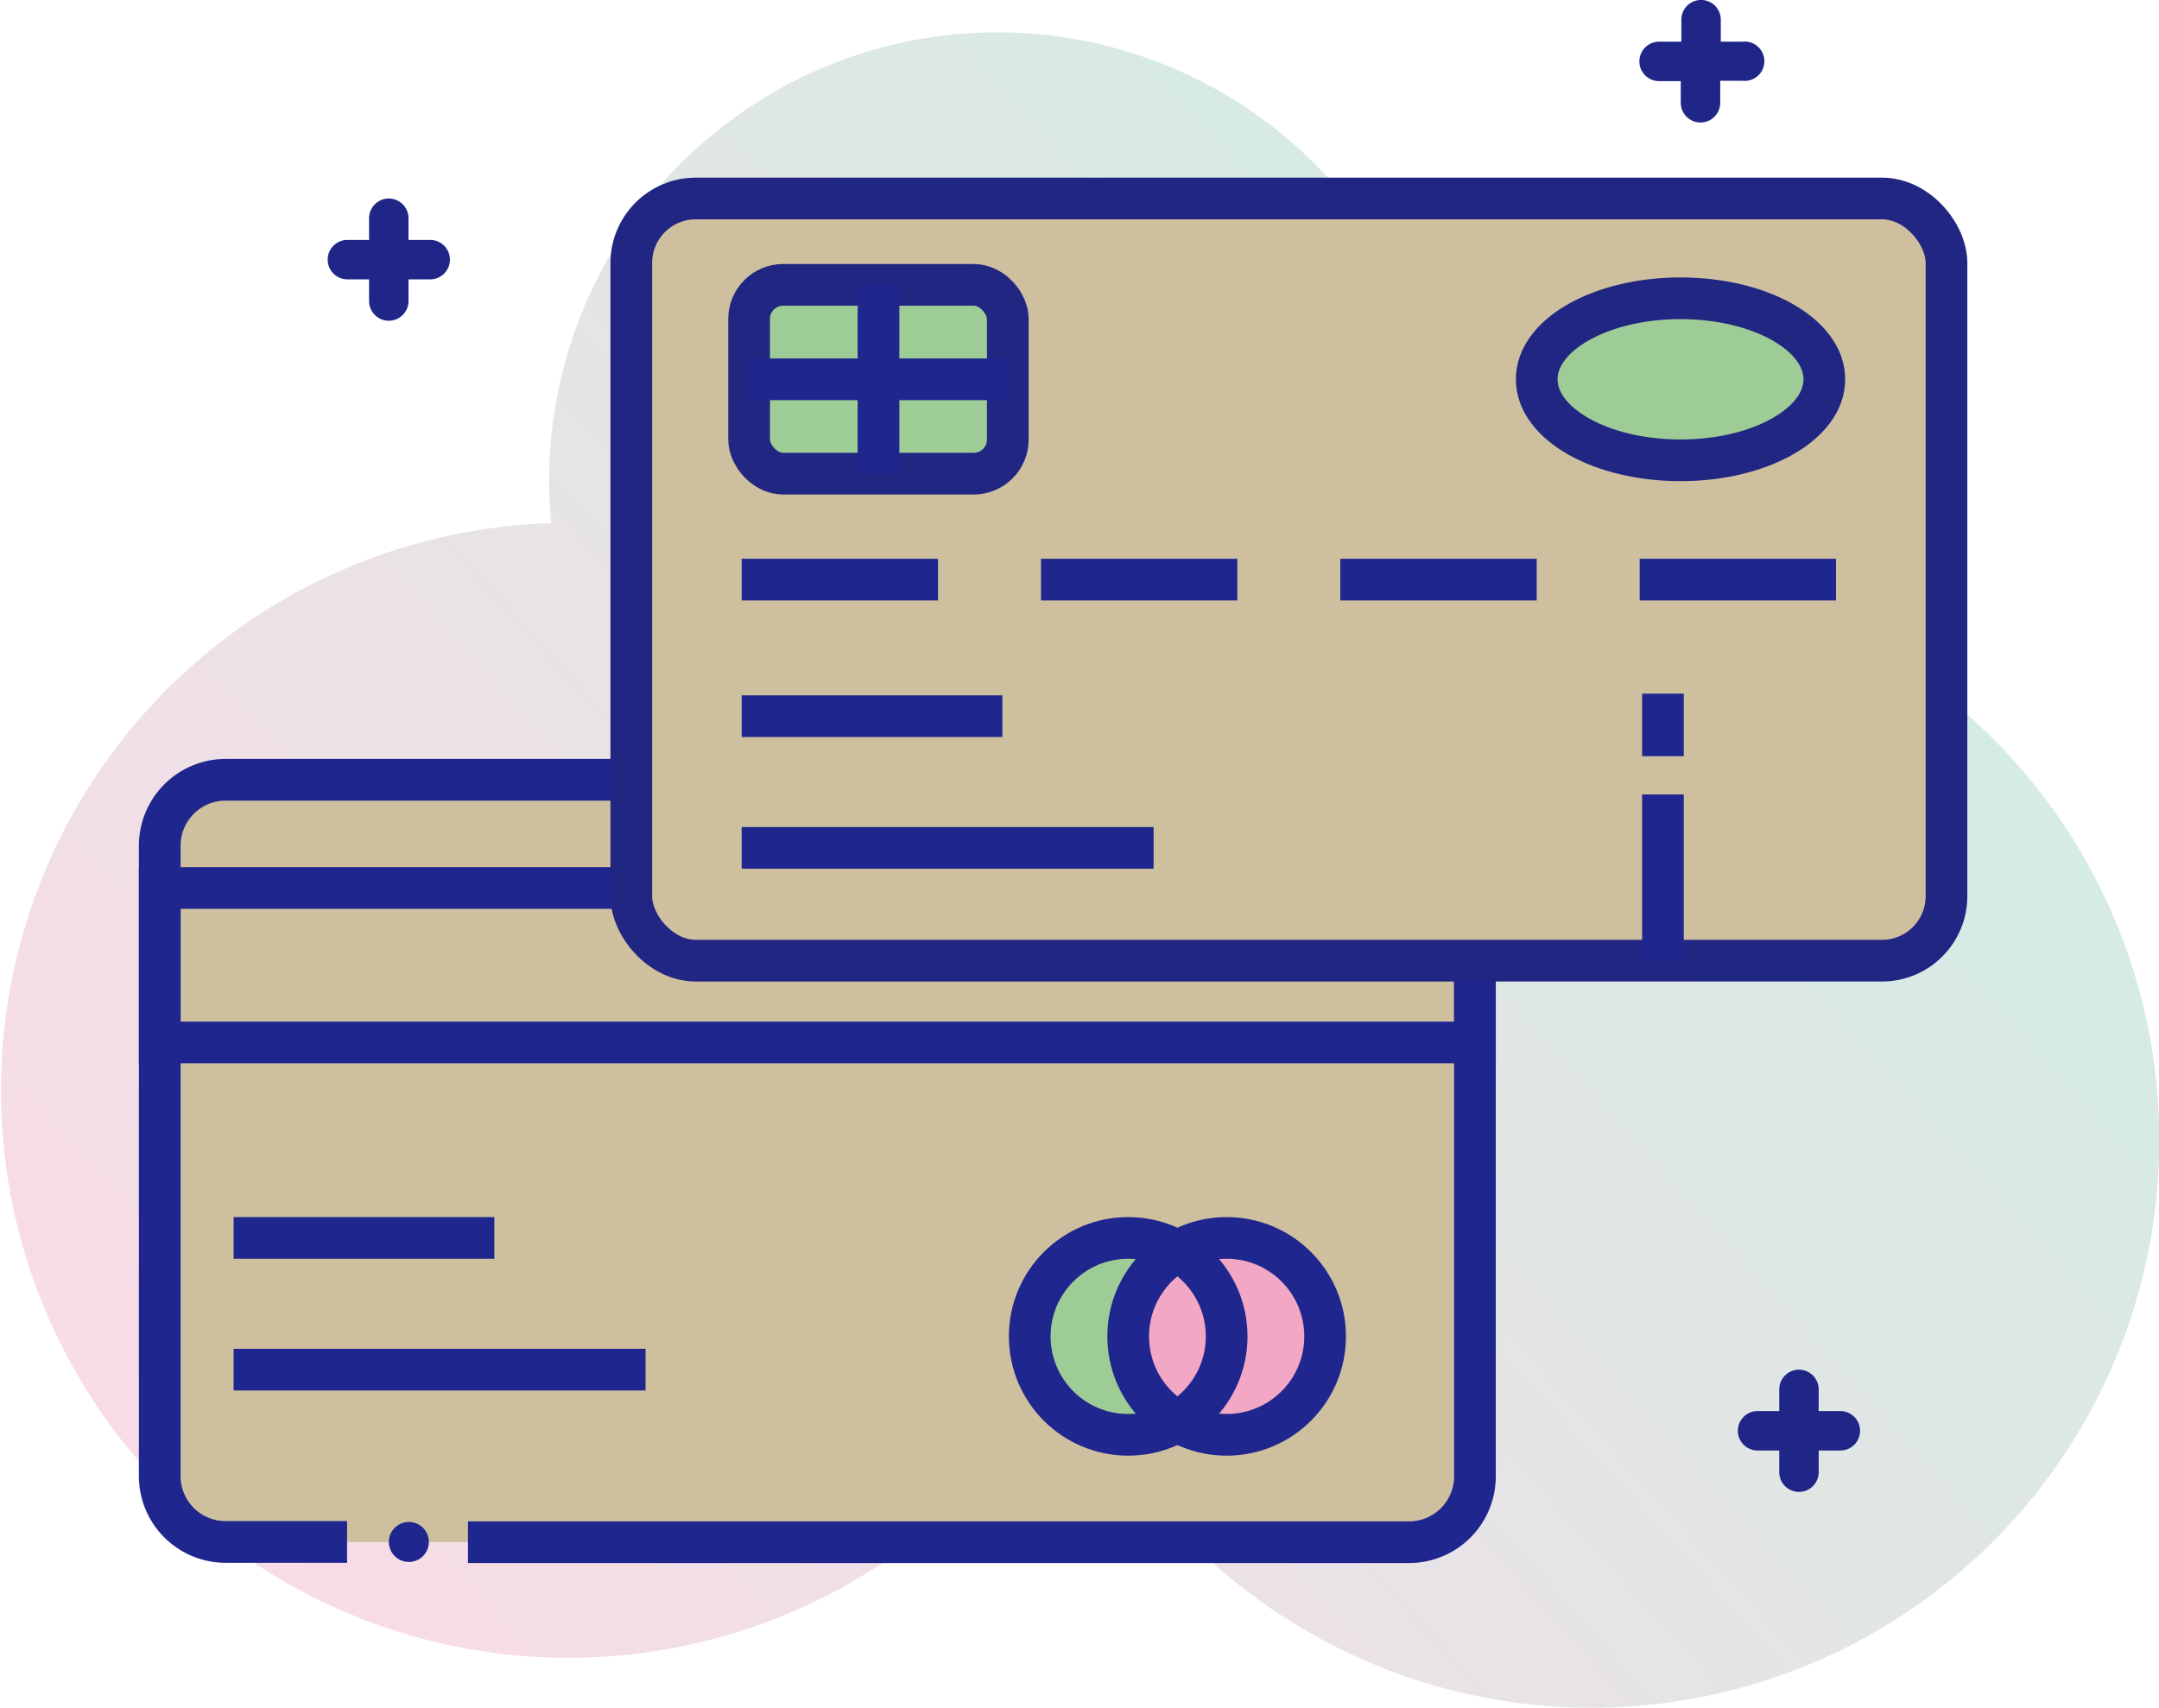 <svg xmlns="http://www.w3.org/2000/svg" xmlns:xlink="http://www.w3.org/1999/xlink" viewBox="0 0 258.96 204.87"><defs><style>.cls-1{isolation:isolate;}.cls-2{opacity:0.4;mix-blend-mode:multiply;fill:url(#linear-gradient);}.cls-3,.cls-7{fill:#cec09f;}.cls-4,.cls-8{fill:#9dcc96;}.cls-5{fill:#f2a7c5;}.cls-6{fill:none;stroke:#1f268e;}.cls-6,.cls-7,.cls-8{stroke-miterlimit:10;stroke-width:5px;}.cls-7,.cls-8{stroke:#212683;}.cls-9{fill:#1f2687;}.cls-10{fill:#1f268e;}</style><linearGradient id="linear-gradient" x1="544.67" y1="-394.15" x2="768.11" y2="-394.15" gradientTransform="translate(-96.48 863.85) rotate(-42)" gradientUnits="userSpaceOnUse"><stop offset="0" stop-color="#efa6c2"/><stop offset="1" stop-color="#96cdbd"/></linearGradient></defs><title>Credit Card</title><g class="cls-1"><g id="Layer_2" data-name="Layer 2"><g id="Layer_1-2" data-name="Layer 1"><path class="cls-2" d="M171.63,71.45A53.78,53.78,0,1,0,66.11,62.76a68.07,68.07,0,1,0,62,100.32,68.09,68.09,0,1,0,43.57-91.63Z"/><rect class="cls-3" x="19.16" y="93.54" width="157.75" height="91.43" rx="7.74" ry="7.74"/><circle class="cls-4" cx="135.47" cy="160.31" r="11.81"/><circle class="cls-5" cx="147.28" cy="160.31" r="11.81"/><path class="cls-6" d="M75.72,93.54H27.07a7.91,7.91,0,0,0-7.91,7.91v75.62a7.9,7.9,0,0,0,7.91,7.9H41.63"/><path class="cls-6" d="M56.13,185H169a7.9,7.9,0,0,0,7.91-7.9V115.24"/><polyline class="cls-6" points="176.91 115.24 176.91 125.05 19.16 125.05 19.16 106.52 75.72 106.52"/><circle class="cls-6" cx="135.32" cy="160.31" r="11.81"/><circle class="cls-6" cx="147.13" cy="160.31" r="11.81"/><line class="cls-6" x1="28.02" y1="148.5" x2="59.29" y2="148.5"/><line class="cls-6" x1="28.02" y1="164.3" x2="77.43" y2="164.3"/><rect class="cls-7" x="75.72" y="23.81" width="157.75" height="91.43" rx="7.74" ry="7.74"/><line class="cls-6" x1="88.96" y1="85.91" x2="120.23" y2="85.91"/><line class="cls-6" x1="88.96" y1="101.71" x2="138.37" y2="101.71"/><line class="cls-6" x1="88.96" y1="69.53" x2="112.51" y2="69.53"/><line class="cls-6" x1="124.86" y1="69.53" x2="148.41" y2="69.53"/><line class="cls-6" x1="160.76" y1="69.53" x2="184.32" y2="69.53"/><line class="cls-6" x1="196.67" y1="69.53" x2="220.22" y2="69.53"/><rect class="cls-8" x="89.85" y="34.17" width="31.03" height="22.65" rx="4.09" ry="4.09"/><line class="cls-6" x1="105.37" y1="34.17" x2="105.37" y2="56.82"/><line class="cls-6" x1="120.88" y1="45.5" x2="89.85" y2="45.5"/><ellipse class="cls-8" cx="201.57" cy="45.5" rx="17.25" ry="9.72"/><path class="cls-9" d="M51.61,28.78H49v-2.6a2.36,2.36,0,1,0-4.73,0v2.6h-2.6a2.36,2.36,0,0,0,0,4.73h2.6v2.6a2.36,2.36,0,0,0,4.73,0v-2.6h2.6a2.36,2.36,0,1,0,0-4.73Z"/><path class="cls-9" d="M209,5h-2.6V2.36a2.36,2.36,0,1,0-4.73,0V5H199a2.36,2.36,0,0,0,0,4.73h2.6v2.6a2.36,2.36,0,0,0,4.73,0V9.69H209A2.36,2.36,0,1,0,209,5Z"/><path class="cls-9" d="M220.74,169.27h-2.6v-2.6a2.36,2.36,0,1,0-4.73,0v2.6h-2.6a2.36,2.36,0,0,0,0,4.73h2.6v2.6a2.36,2.36,0,0,0,4.73,0V174h2.6a2.36,2.36,0,1,0,0-4.73Z"/><circle class="cls-10" cx="49.04" cy="184.97" r="2.4"/><line class="cls-6" x1="199.46" y1="95.3" x2="199.46" y2="115.25"/><line class="cls-6" x1="199.46" y1="83.21" x2="199.46" y2="90.71"/></g></g></g></svg>